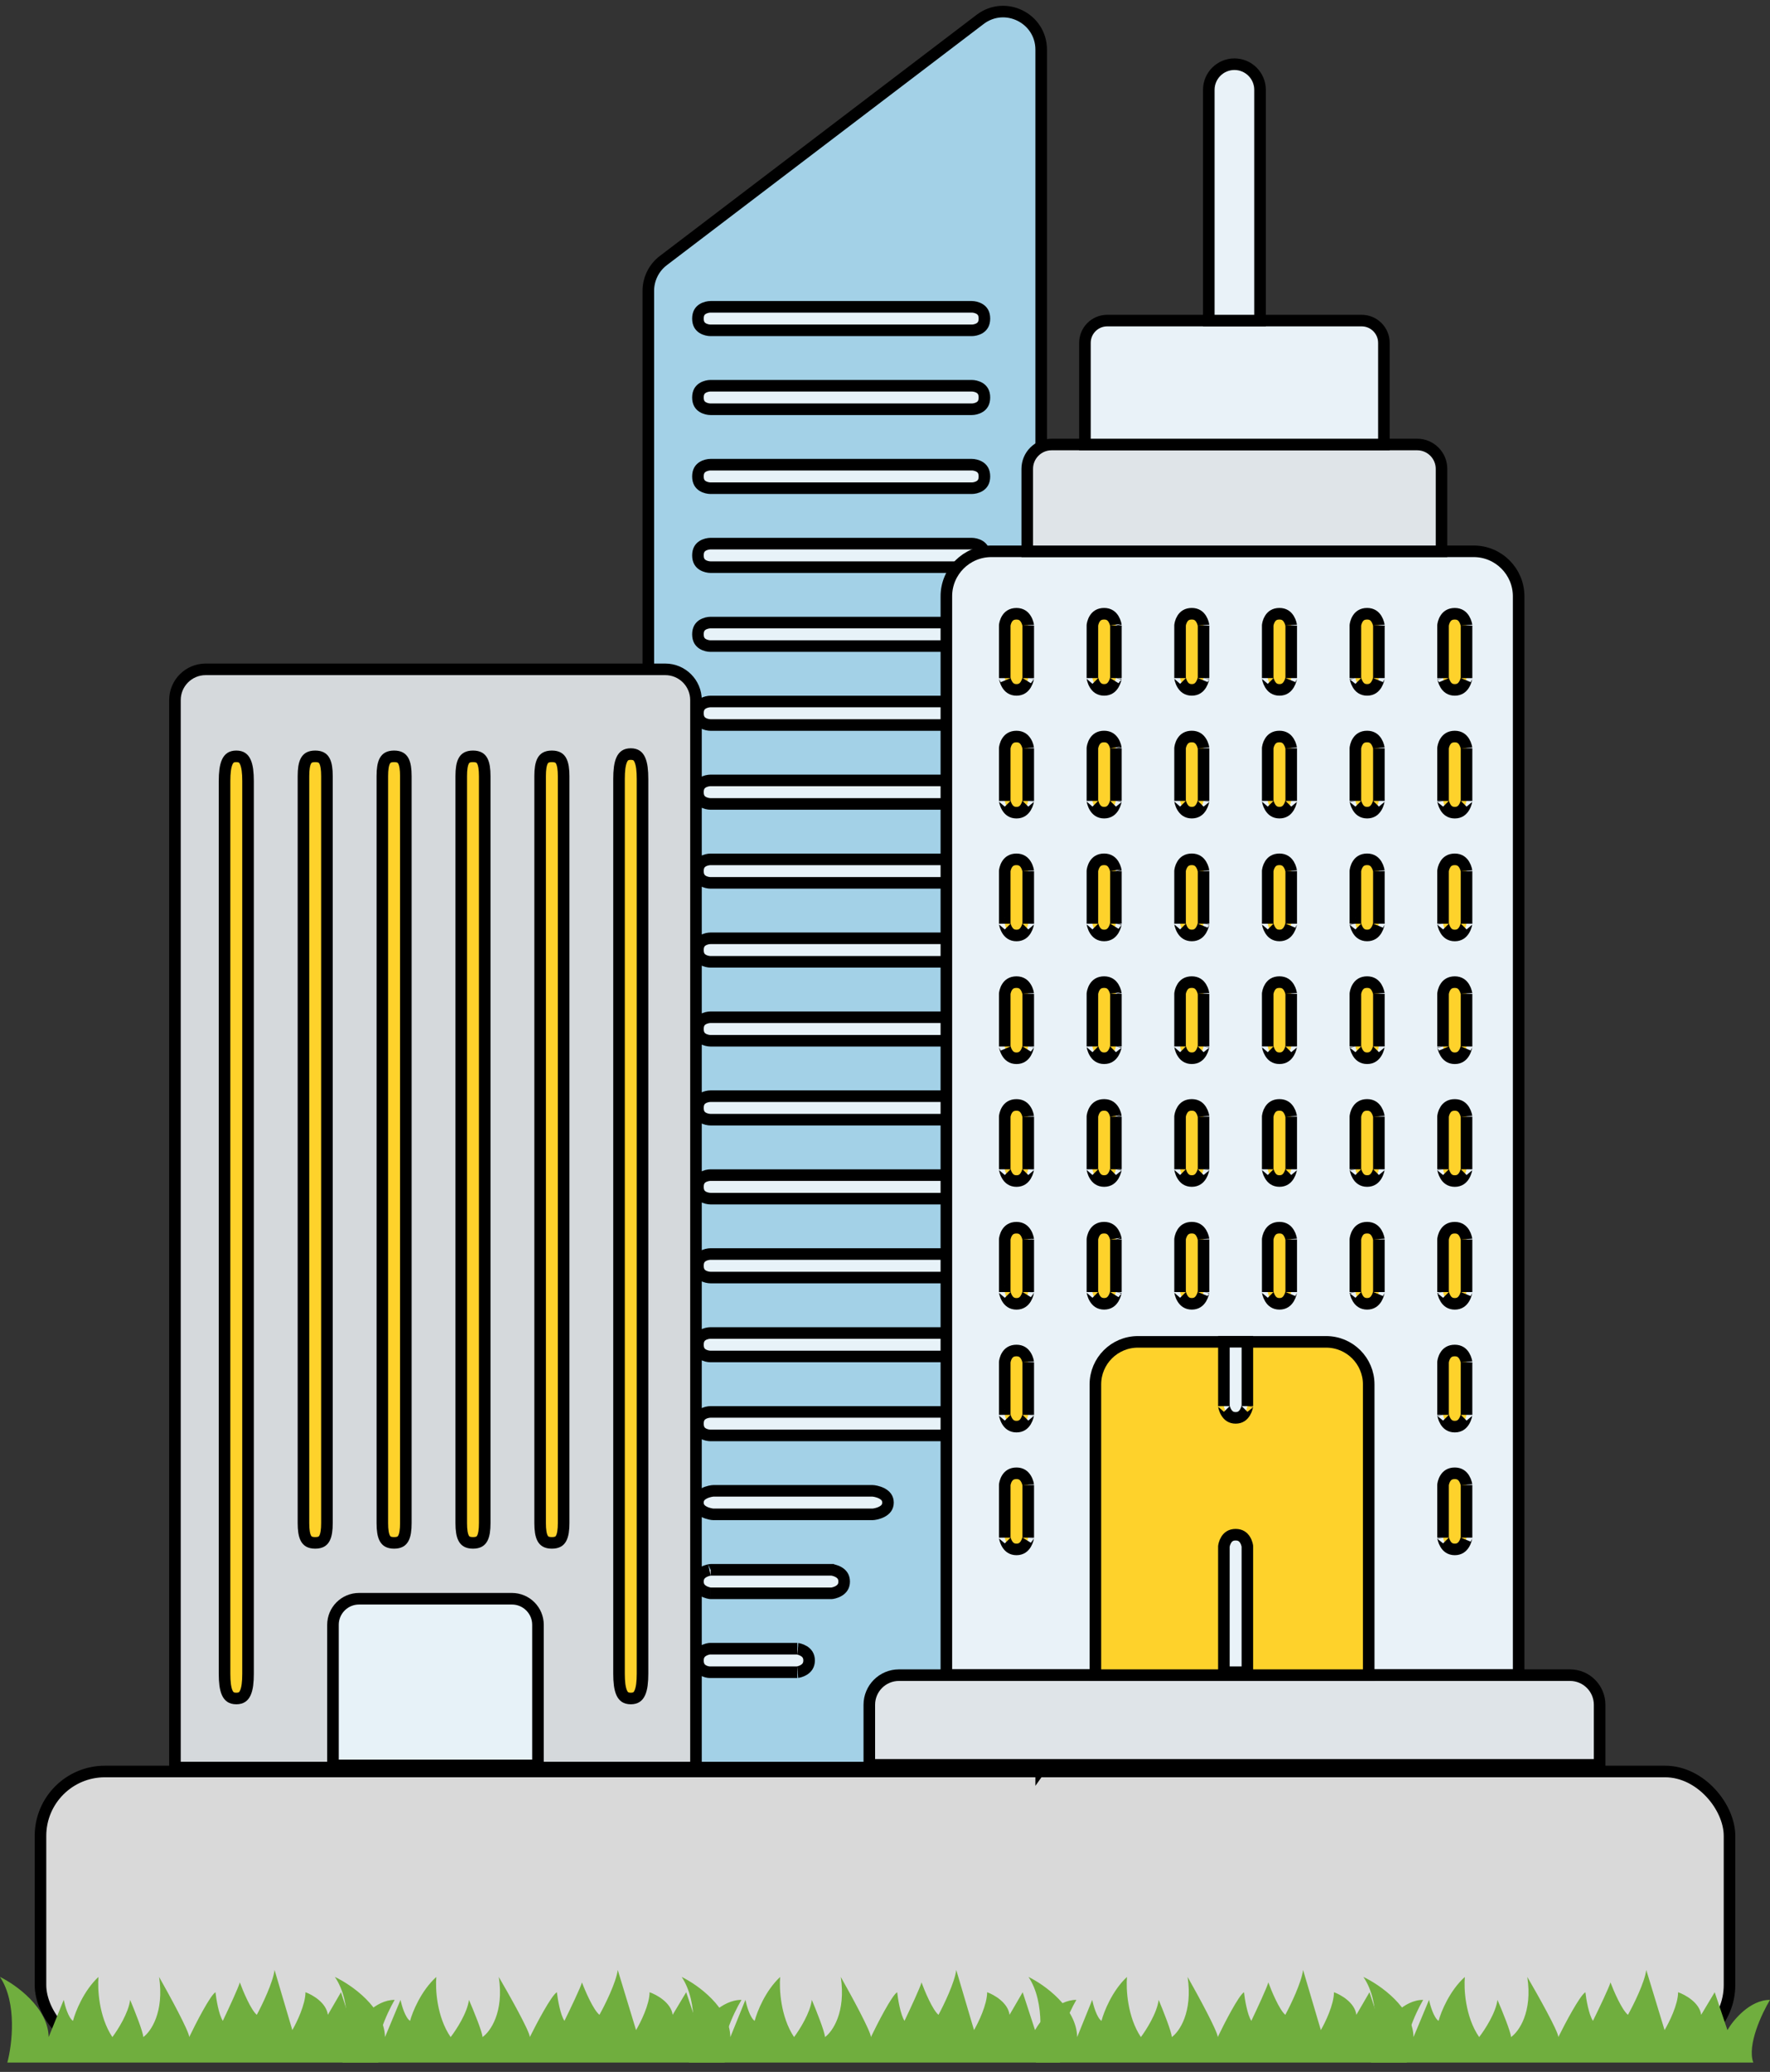 <svg width="153" height="179" viewBox="0 0 153 179" fill="none" xmlns="http://www.w3.org/2000/svg">
<rect x="0" y="0" width="153" height="179" fill="#333333" stroke="none"/>
<rect x="3.5" y="153.049" width="146" height="24.005" rx="5.562" fill="#D9D9D9" stroke="black"/>
<rect x="68.206" y="154.064" width="1.144" height="0.758" fill="#D9D9D9"/>
<path d="M90.004 152.707H56.041V25.13C56.041 24.104 56.521 23.133 57.337 22.513L84.722 1.677C86.889 0.031 90.001 1.574 90.001 4.295V152.711L90.004 152.707Z" fill="#A3D1E7" stroke="black" stroke-miterlimit="10"/>
<path d="M84.008 28.539L61.414 28.539C61.252 28.539 60.958 28.492 60.723 28.339C60.518 28.206 60.33 27.981 60.33 27.524C60.33 27.067 60.518 26.841 60.723 26.709C60.958 26.556 61.252 26.508 61.414 26.508L84.008 26.508C84.171 26.508 84.464 26.556 84.7 26.709C84.905 26.841 85.093 27.067 85.093 27.524C85.093 27.981 84.905 28.206 84.7 28.339C84.464 28.492 84.171 28.539 84.008 28.539Z" fill="#E7F2F8" stroke="black"/>
<path d="M84.008 69.455L61.414 69.455C61.252 69.455 60.958 69.408 60.723 69.255C60.518 69.122 60.33 68.897 60.33 68.44C60.33 67.983 60.518 67.757 60.723 67.625C60.958 67.472 61.252 67.424 61.414 67.424L84.008 67.424C84.171 67.424 84.464 67.472 84.7 67.625C84.905 67.757 85.093 67.983 85.093 68.44C85.093 68.897 84.905 69.122 84.7 69.255C84.464 69.408 84.171 69.455 84.008 69.455Z" fill="#E7F2F8" stroke="black"/>
<path d="M84.008 110.373L61.414 110.373C61.252 110.373 60.958 110.326 60.723 110.173C60.518 110.04 60.33 109.815 60.33 109.358C60.33 108.9 60.518 108.675 60.723 108.543C60.958 108.39 61.252 108.342 61.414 108.342L84.008 108.342C84.171 108.342 84.464 108.39 84.7 108.543C84.905 108.675 85.093 108.9 85.093 109.358C85.093 109.815 84.905 110.04 84.7 110.173C84.464 110.326 84.171 110.373 84.008 110.373Z" fill="#E7F2F8" stroke="black"/>
<path d="M84.008 48.998L61.414 48.998C61.252 48.998 60.958 48.951 60.723 48.798C60.518 48.665 60.33 48.44 60.33 47.983C60.33 47.526 60.518 47.3 60.723 47.168C60.958 47.015 61.252 46.967 61.414 46.967L84.008 46.967C84.171 46.967 84.464 47.015 84.7 47.168C84.905 47.3 85.093 47.526 85.093 47.983C85.093 48.44 84.905 48.665 84.7 48.798C84.464 48.951 84.171 48.998 84.008 48.998Z" fill="#E7F2F8" stroke="black"/>
<path d="M84.008 89.916L61.414 89.916C61.252 89.916 60.958 89.868 60.723 89.716C60.518 89.583 60.33 89.358 60.33 88.901C60.33 88.443 60.518 88.218 60.723 88.086C60.958 87.933 61.252 87.885 61.414 87.885L84.008 87.885C84.171 87.885 84.464 87.933 84.7 88.086C84.905 88.218 85.093 88.443 85.093 88.901C85.093 89.358 84.905 89.583 84.7 89.716C84.464 89.868 84.171 89.916 84.008 89.916Z" fill="#E7F2F8" stroke="black"/>
<path d="M75.428 130.832L61.66 130.832C61.575 130.832 61.199 130.786 60.861 130.609C60.542 130.441 60.33 130.204 60.33 129.817C60.33 129.429 60.542 129.192 60.861 129.025C61.199 128.847 61.575 128.801 61.66 128.801L75.428 128.801C75.513 128.801 75.889 128.847 76.227 129.025C76.545 129.192 76.758 129.429 76.758 129.817C76.758 130.204 76.545 130.441 76.227 130.609C75.889 130.786 75.513 130.832 75.428 130.832Z" fill="#E7F2F8" stroke="black"/>
<path d="M84.008 35.357L61.414 35.357C61.252 35.357 60.958 35.31 60.723 35.157C60.518 35.024 60.33 34.799 60.33 34.342C60.33 33.885 60.518 33.66 60.723 33.527C60.958 33.374 61.252 33.327 61.414 33.327L84.008 33.327C84.171 33.327 84.464 33.374 84.7 33.527C84.905 33.66 85.093 33.885 85.093 34.342C85.093 34.799 84.905 35.024 84.7 35.157C84.464 35.31 84.171 35.357 84.008 35.357Z" fill="#E7F2F8" stroke="black"/>
<path d="M84.008 76.275L61.414 76.275C61.252 76.275 60.958 76.228 60.723 76.075C60.518 75.942 60.33 75.717 60.33 75.26C60.33 74.803 60.518 74.578 60.723 74.445C60.958 74.292 61.252 74.245 61.414 74.245L84.008 74.245C84.171 74.245 84.464 74.292 84.7 74.445C84.905 74.578 85.093 74.803 85.093 75.26C85.093 75.717 84.905 75.942 84.7 76.075C84.464 76.228 84.171 76.275 84.008 76.275Z" fill="#E7F2F8" stroke="black"/>
<path d="M84.008 117.193L61.414 117.193C61.252 117.193 60.958 117.146 60.723 116.993C60.518 116.86 60.33 116.635 60.33 116.178C60.33 115.721 60.518 115.496 60.723 115.363C60.958 115.21 61.252 115.163 61.414 115.163L84.008 115.163C84.171 115.163 84.464 115.21 84.7 115.363C84.905 115.496 85.093 115.721 85.093 116.178C85.093 116.635 84.905 116.86 84.7 116.993C84.464 117.146 84.171 117.193 84.008 117.193Z" fill="#E7F2F8" stroke="black"/>
<path d="M84.008 55.818L61.414 55.818C61.252 55.818 60.958 55.771 60.723 55.618C60.518 55.485 60.33 55.26 60.33 54.803C60.33 54.346 60.518 54.121 60.723 53.988C60.958 53.835 61.252 53.788 61.414 53.788L84.008 53.788C84.171 53.788 84.464 53.835 84.7 53.988C84.905 54.121 85.093 54.346 85.093 54.803C85.093 55.26 84.905 55.485 84.7 55.618C84.464 55.771 84.171 55.818 84.008 55.818Z" fill="#E7F2F8" stroke="black"/>
<path d="M84.008 96.734L61.414 96.734C61.252 96.734 60.958 96.687 60.723 96.534C60.518 96.401 60.33 96.176 60.33 95.719C60.33 95.262 60.518 95.037 60.723 94.904C60.958 94.751 61.252 94.704 61.414 94.704L84.008 94.704C84.171 94.704 84.464 94.751 84.7 94.904C84.905 95.037 85.093 95.262 85.093 95.719C85.093 96.176 84.905 96.401 84.7 96.534C84.464 96.687 84.171 96.734 84.008 96.734Z" fill="#E7F2F8" stroke="black"/>
<path d="M71.873 137.654L61.427 137.654C61.428 137.654 61.428 137.654 61.426 137.654C61.422 137.654 61.401 137.653 61.364 137.647C61.322 137.641 61.267 137.63 61.204 137.613C61.076 137.579 60.93 137.525 60.794 137.444C60.536 137.29 60.331 137.056 60.331 136.639C60.331 136.222 60.536 135.987 60.794 135.834C60.93 135.753 61.076 135.698 61.204 135.665C61.267 135.648 61.322 135.637 61.364 135.631C61.401 135.625 61.422 135.624 61.426 135.624C61.428 135.623 61.428 135.623 61.427 135.623L71.873 135.623C71.873 135.623 71.873 135.623 71.874 135.624C71.878 135.624 71.899 135.625 71.936 135.631C71.979 135.637 72.034 135.648 72.097 135.665C72.224 135.698 72.371 135.753 72.506 135.834C72.764 135.987 72.97 136.222 72.97 136.639C72.97 137.056 72.764 137.29 72.506 137.444C72.371 137.525 72.224 137.579 72.097 137.613C72.034 137.63 71.979 137.641 71.936 137.647C71.899 137.653 71.878 137.654 71.874 137.654C71.873 137.654 71.873 137.654 71.873 137.654Z" fill="#E7F2F8" stroke="black"/>
<path d="M84.008 42.178L61.414 42.178C61.252 42.178 60.958 42.13 60.723 41.978C60.518 41.845 60.33 41.62 60.33 41.162C60.33 40.705 60.518 40.48 60.723 40.347C60.958 40.195 61.252 40.147 61.414 40.147L84.008 40.147C84.171 40.147 84.464 40.195 84.7 40.347C84.905 40.48 85.093 40.705 85.093 41.162C85.093 41.62 84.905 41.845 84.7 41.978C84.464 42.13 84.171 42.178 84.008 42.178Z" fill="#E7F2F8" stroke="black"/>
<path d="M84.008 83.096L61.414 83.096C61.252 83.096 60.958 83.048 60.723 82.895C60.518 82.763 60.33 82.538 60.33 82.08C60.33 81.623 60.518 81.398 60.723 81.265C60.958 81.113 61.252 81.065 61.414 81.065L84.008 81.065C84.171 81.065 84.464 81.113 84.7 81.265C84.905 81.398 85.093 81.623 85.093 82.08C85.093 82.538 84.905 82.763 84.7 82.895C84.464 83.048 84.171 83.096 84.008 83.096Z" fill="#E7F2F8" stroke="black"/>
<path d="M84.008 124.014L61.414 124.014C61.252 124.014 60.958 123.966 60.723 123.814C60.518 123.681 60.33 123.456 60.33 122.998C60.33 122.541 60.518 122.316 60.723 122.183C60.958 122.031 61.252 121.983 61.414 121.983L84.008 121.983C84.171 121.983 84.464 122.031 84.7 122.183C84.905 122.316 85.093 122.541 85.093 122.998C85.093 123.456 84.905 123.681 84.7 123.814C84.464 123.966 84.171 124.014 84.008 124.014Z" fill="#E7F2F8" stroke="black"/>
<path d="M84.008 62.637L61.414 62.637C61.252 62.637 60.958 62.589 60.723 62.437C60.518 62.304 60.33 62.079 60.33 61.621C60.33 61.164 60.518 60.939 60.723 60.806C60.958 60.654 61.252 60.606 61.414 60.606L84.008 60.606C84.171 60.606 84.464 60.654 84.7 60.806C84.905 60.939 85.093 61.164 85.093 61.621C85.093 62.079 84.905 62.304 84.7 62.437C84.464 62.589 84.171 62.637 84.008 62.637Z" fill="#E7F2F8" stroke="black"/>
<path d="M84.008 103.555L61.414 103.555C61.252 103.555 60.958 103.507 60.723 103.355C60.518 103.222 60.33 102.997 60.33 102.539C60.33 102.082 60.518 101.857 60.723 101.724C60.958 101.572 61.252 101.524 61.414 101.524L84.008 101.524C84.171 101.524 84.464 101.572 84.7 101.724C84.905 101.857 85.093 102.082 85.093 102.539C85.093 102.997 84.905 103.222 84.7 103.355C84.464 103.507 84.171 103.555 84.008 103.555Z" fill="#E7F2F8" stroke="black"/>
<path d="M68.923 144.471L61.346 144.471C61.231 144.471 60.954 144.427 60.722 144.273C60.52 144.139 60.33 143.912 60.33 143.455C60.33 143.02 60.53 142.788 60.758 142.643C60.881 142.565 61.015 142.512 61.132 142.48C61.191 142.464 61.242 142.453 61.282 142.447C61.322 142.441 61.343 142.44 61.346 142.44C61.346 142.44 61.346 142.44 61.346 142.44L68.923 142.44C68.919 142.44 68.92 142.44 68.927 142.441C68.946 142.444 69.009 142.452 69.103 142.479C69.22 142.512 69.359 142.566 69.488 142.646C69.734 142.798 69.939 143.032 69.939 143.455C69.939 143.878 69.734 144.113 69.488 144.265C69.359 144.345 69.22 144.398 69.103 144.432C69.009 144.458 68.946 144.467 68.927 144.47C68.92 144.471 68.919 144.471 68.923 144.471Z" fill="#E7F2F8" stroke="black"/>
<path d="M17.777 57.828H57.507C58.973 57.828 60.161 59.017 60.161 60.482V152.704H15.123V60.482C15.123 59.017 16.312 57.828 17.777 57.828Z" fill="#D5D9DC" stroke="black" stroke-miterlimit="10"/>
<path d="M21.441 67.487L21.441 144.597C21.441 145.321 21.377 145.886 21.206 146.258C21.126 146.433 21.03 146.545 20.923 146.616C20.817 146.687 20.664 146.741 20.426 146.741C20.188 146.741 20.035 146.687 19.929 146.616C19.822 146.545 19.726 146.433 19.645 146.258C19.474 145.886 19.41 145.321 19.41 144.597L19.41 67.487C19.41 66.764 19.474 66.199 19.645 65.827C19.726 65.652 19.822 65.539 19.929 65.468C20.035 65.398 20.188 65.344 20.426 65.344C20.664 65.344 20.817 65.398 20.923 65.468C21.03 65.539 21.126 65.652 21.206 65.827C21.377 66.199 21.441 66.764 21.441 67.487Z" fill="#FED22B" stroke="black"/>
<path d="M28.262 67.056L28.262 131.585C28.262 132.186 28.197 132.627 28.043 132.909C27.972 133.037 27.886 133.126 27.777 133.186C27.665 133.248 27.5 133.297 27.246 133.297C26.993 133.297 26.827 133.248 26.715 133.186C26.607 133.126 26.52 133.037 26.45 132.909C26.295 132.627 26.231 132.186 26.231 131.585L26.231 67.056C26.231 66.456 26.295 66.014 26.45 65.732C26.52 65.604 26.607 65.515 26.715 65.455C26.827 65.393 26.993 65.344 27.246 65.344C27.5 65.344 27.665 65.393 27.777 65.455C27.886 65.515 27.972 65.604 28.043 65.732C28.197 66.014 28.262 66.456 28.262 67.056Z" fill="#FED22B" stroke="black"/>
<path d="M35.081 67.056L35.081 131.585C35.081 132.186 35.017 132.627 34.862 132.909C34.791 133.037 34.705 133.126 34.596 133.186C34.485 133.248 34.319 133.297 34.066 133.297C33.812 133.297 33.646 133.248 33.535 133.186C33.426 133.126 33.34 133.037 33.269 132.909C33.114 132.627 33.05 132.186 33.05 131.585L33.05 67.056C33.05 66.456 33.114 66.014 33.269 65.732C33.34 65.604 33.426 65.515 33.535 65.455C33.646 65.393 33.812 65.344 34.066 65.344C34.319 65.344 34.485 65.393 34.596 65.455C34.705 65.515 34.791 65.604 34.862 65.732C35.017 66.014 35.081 66.456 35.081 67.056Z" fill="#FED22B" stroke="black"/>
<path d="M41.9 67.056L41.9 131.585C41.9 132.186 41.836 132.627 41.681 132.909C41.611 133.037 41.525 133.126 41.416 133.186C41.304 133.248 41.138 133.297 40.885 133.297C40.632 133.297 40.466 133.248 40.354 133.186C40.245 133.126 40.159 133.037 40.088 132.909C39.934 132.627 39.87 132.186 39.87 131.585L39.87 67.056C39.87 66.456 39.934 66.014 40.088 65.732C40.159 65.604 40.245 65.515 40.354 65.455C40.466 65.393 40.632 65.344 40.885 65.344C41.138 65.344 41.304 65.393 41.416 65.455C41.525 65.515 41.611 65.604 41.681 65.732C41.836 66.014 41.9 66.456 41.9 67.056Z" fill="#FED22B" stroke="black"/>
<path d="M48.72 67.056L48.72 131.585C48.72 132.186 48.655 132.627 48.501 132.909C48.43 133.037 48.344 133.126 48.235 133.186C48.123 133.248 47.958 133.297 47.704 133.297C47.451 133.297 47.285 133.248 47.173 133.186C47.065 133.126 46.978 133.037 46.908 132.909C46.753 132.627 46.689 132.186 46.689 131.585L46.689 67.056C46.689 66.456 46.753 66.014 46.908 65.732C46.978 65.604 47.065 65.515 47.173 65.455C47.285 65.393 47.451 65.344 47.704 65.344C47.958 65.344 48.123 65.393 48.235 65.455C48.344 65.515 48.43 65.604 48.501 65.732C48.655 66.014 48.72 66.456 48.72 67.056Z" fill="#FED22B" stroke="black"/>
<path d="M55.54 67.299L55.54 144.591C55.54 145.317 55.476 145.883 55.305 146.257C55.224 146.433 55.129 146.545 55.021 146.617C54.916 146.687 54.762 146.741 54.525 146.741C54.287 146.741 54.134 146.687 54.028 146.617C53.921 146.545 53.825 146.433 53.744 146.257C53.573 145.883 53.509 145.317 53.509 144.591L53.509 67.299C53.509 66.573 53.573 66.006 53.744 65.633C53.825 65.457 53.921 65.344 54.028 65.273C54.134 65.203 54.287 65.148 54.525 65.148C54.762 65.148 54.916 65.203 55.021 65.273C55.129 65.344 55.224 65.457 55.305 65.633C55.476 66.006 55.54 66.573 55.54 67.299Z" fill="#FED22B" stroke="black"/>
<path d="M31.035 138.123H44.251C45.495 138.123 46.503 139.131 46.503 140.375V152.521H28.783V140.375C28.783 139.131 29.791 138.123 31.035 138.123Z" fill="#E7F2F8" stroke="black" stroke-miterlimit="10"/>
<path d="M85.691 47.631H127.389C129.533 47.631 131.272 49.373 131.272 51.514V144.722H81.804V51.514C81.804 49.37 83.546 47.631 85.687 47.631H85.691Z" fill="#E9F2F8" stroke="black" stroke-miterlimit="10"/>
<path d="M90.9 38.404H122.505C123.664 38.404 124.605 39.346 124.605 40.505V47.633H88.796V40.505C88.796 39.346 89.737 38.404 90.897 38.404H90.9Z" fill="#DFE4E8" stroke="black" stroke-miterlimit="10"/>
<path d="M77.699 144.725H135.714C137.124 144.725 138.272 145.869 138.272 147.283V152.477H75.144V147.283C75.144 145.873 76.289 144.725 77.703 144.725H77.699Z" fill="#DFE4E8" stroke="black" stroke-miterlimit="10"/>
<path d="M95.707 27.697H117.702C118.761 27.697 119.625 28.557 119.625 29.621V38.403H93.783V29.621C93.783 28.561 94.643 27.697 95.707 27.697Z" fill="#E9F2F8" stroke="black" stroke-miterlimit="10"/>
<path d="M106.704 5.547C107.926 5.547 108.919 6.54 108.919 7.762V27.697H104.489V7.762C104.489 6.54 105.482 5.547 106.704 5.547Z" fill="#E9F2F8" stroke="black" stroke-miterlimit="10"/>
<path d="M124.737 132.846L124.737 128.3C124.737 128.3 124.737 128.3 124.737 128.299C124.737 128.299 124.737 128.293 124.738 128.281C124.74 128.269 124.741 128.252 124.745 128.232C124.751 128.191 124.761 128.14 124.777 128.082C124.81 127.964 124.862 127.831 124.94 127.709C125.084 127.483 125.316 127.284 125.753 127.284C126.175 127.284 126.41 127.489 126.562 127.735C126.642 127.865 126.696 128.003 126.729 128.12C126.756 128.214 126.764 128.276 126.767 128.296C126.768 128.303 126.768 128.304 126.768 128.3L126.768 132.846C126.768 132.832 126.768 132.833 126.766 132.846C126.762 132.867 126.753 132.92 126.73 133.001C126.696 133.118 126.642 133.26 126.56 133.394C126.404 133.652 126.167 133.861 125.753 133.861C125.339 133.861 125.102 133.652 124.945 133.394C124.864 133.26 124.809 133.118 124.776 133.001C124.753 132.92 124.743 132.867 124.74 132.846C124.737 132.833 124.737 132.832 124.737 132.846Z" fill="#FED22B" stroke="black"/>
<path d="M124.737 90.412L124.737 85.866C124.737 85.866 124.737 85.866 124.737 85.866C124.737 85.865 124.737 85.859 124.738 85.848C124.74 85.835 124.741 85.819 124.745 85.799C124.751 85.758 124.761 85.706 124.777 85.648C124.81 85.53 124.862 85.397 124.94 85.275C125.084 85.049 125.316 84.85 125.753 84.85C126.175 84.85 126.41 85.055 126.562 85.301C126.642 85.431 126.696 85.57 126.729 85.687C126.756 85.781 126.764 85.843 126.767 85.862C126.768 85.869 126.768 85.871 126.768 85.866L126.768 90.412C126.768 90.398 126.768 90.399 126.766 90.412C126.762 90.433 126.753 90.487 126.73 90.567C126.696 90.685 126.642 90.827 126.56 90.961C126.404 91.219 126.167 91.428 125.753 91.428C125.339 91.428 125.102 91.219 124.945 90.961C124.864 90.827 124.809 90.685 124.776 90.567C124.753 90.487 124.743 90.433 124.74 90.412C124.737 90.399 124.737 90.398 124.737 90.412Z" fill="#FED22B" stroke="black"/>
<path d="M124.737 111.629L124.737 107.083C124.737 107.083 124.737 107.083 124.737 107.083C124.737 107.082 124.737 107.076 124.738 107.065C124.74 107.052 124.741 107.036 124.745 107.015C124.751 106.975 124.761 106.923 124.777 106.865C124.81 106.747 124.862 106.614 124.94 106.492C125.084 106.266 125.316 106.067 125.753 106.067C126.175 106.067 126.41 106.272 126.562 106.518C126.642 106.648 126.696 106.786 126.729 106.904C126.756 106.997 126.764 107.059 126.767 107.079C126.768 107.086 126.768 107.087 126.768 107.083L126.768 111.629C126.768 111.615 126.768 111.616 126.766 111.629C126.762 111.65 126.753 111.704 126.73 111.784C126.696 111.901 126.642 112.043 126.56 112.178C126.404 112.436 126.167 112.645 125.753 112.645C125.339 112.645 125.102 112.436 124.945 112.178C124.864 112.043 124.809 111.901 124.776 111.784C124.753 111.704 124.743 111.65 124.74 111.629C124.737 111.616 124.737 111.615 124.737 111.629Z" fill="#FED22B" stroke="black"/>
<path d="M124.737 69.195L124.737 64.649C124.737 64.649 124.737 64.649 124.737 64.649C124.737 64.648 124.737 64.642 124.738 64.631C124.74 64.618 124.741 64.602 124.745 64.582C124.751 64.541 124.761 64.489 124.777 64.431C124.81 64.313 124.862 64.18 124.94 64.059C125.084 63.832 125.316 63.634 125.753 63.634C126.175 63.634 126.41 63.839 126.562 64.085C126.642 64.214 126.696 64.353 126.729 64.47C126.756 64.564 126.764 64.626 126.767 64.645C126.768 64.652 126.768 64.654 126.768 64.649L126.768 69.195C126.768 69.182 126.768 69.182 126.766 69.195C126.762 69.217 126.753 69.27 126.73 69.351C126.696 69.468 126.642 69.61 126.56 69.744C126.404 70.002 126.167 70.211 125.753 70.211C125.339 70.211 125.102 70.002 124.945 69.744C124.864 69.61 124.809 69.468 124.776 69.351C124.753 69.27 124.743 69.217 124.74 69.195C124.737 69.182 124.737 69.182 124.737 69.195Z" fill="#FED22B" stroke="black"/>
<path d="M124.737 122.238L124.737 117.692C124.737 117.692 124.737 117.692 124.737 117.692C124.737 117.691 124.737 117.685 124.738 117.674C124.74 117.661 124.741 117.645 124.745 117.625C124.751 117.584 124.761 117.532 124.777 117.474C124.81 117.356 124.862 117.223 124.94 117.102C125.084 116.875 125.316 116.677 125.753 116.677C126.175 116.677 126.41 116.882 126.562 117.128C126.642 117.257 126.696 117.396 126.729 117.513C126.756 117.607 126.764 117.669 126.767 117.688C126.768 117.695 126.768 117.697 126.768 117.692L126.768 122.238C126.768 122.225 126.768 122.225 126.766 122.238C126.762 122.26 126.753 122.313 126.73 122.394C126.696 122.511 126.642 122.653 126.56 122.787C126.404 123.045 126.167 123.254 125.753 123.254C125.339 123.254 125.102 123.045 124.945 122.787C124.864 122.653 124.809 122.511 124.776 122.394C124.753 122.313 124.743 122.26 124.74 122.238C124.737 122.225 124.737 122.225 124.737 122.238Z" fill="#FED22B" stroke="black"/>
<path d="M124.737 79.805L124.737 75.258C124.737 75.259 124.737 75.259 124.737 75.258C124.737 75.258 124.737 75.252 124.738 75.24C124.74 75.228 124.741 75.211 124.745 75.191C124.751 75.15 124.761 75.099 124.777 75.04C124.81 74.922 124.862 74.79 124.94 74.668C125.084 74.442 125.316 74.243 125.753 74.243C126.175 74.243 126.41 74.448 126.562 74.694C126.642 74.823 126.696 74.962 126.729 75.079C126.756 75.173 126.764 75.235 126.767 75.255C126.768 75.262 126.768 75.263 126.768 75.258L126.768 79.805C126.768 79.791 126.768 79.791 126.766 79.805C126.762 79.826 126.753 79.879 126.73 79.96C126.696 80.077 126.642 80.219 126.56 80.353C126.404 80.612 126.167 80.82 125.753 80.82C125.339 80.82 125.102 80.612 124.945 80.353C124.864 80.219 124.809 80.077 124.776 79.96C124.753 79.879 124.743 79.826 124.74 79.805C124.737 79.791 124.737 79.791 124.737 79.805Z" fill="#FED22B" stroke="black"/>
<path d="M124.737 101.022L124.737 96.475C124.737 96.475 124.737 96.475 124.737 96.475C124.737 96.475 124.737 96.469 124.738 96.457C124.74 96.445 124.741 96.428 124.745 96.408C124.751 96.367 124.761 96.316 124.777 96.257C124.81 96.139 124.862 96.007 124.94 95.885C125.084 95.658 125.316 95.46 125.753 95.46C126.175 95.46 126.41 95.665 126.562 95.911C126.642 96.04 126.696 96.179 126.729 96.296C126.756 96.39 126.764 96.452 126.767 96.471C126.768 96.478 126.768 96.48 126.768 96.475L126.768 101.022C126.768 101.008 126.768 101.008 126.766 101.022C126.762 101.043 126.753 101.096 126.73 101.177C126.696 101.294 126.642 101.436 126.56 101.57C126.404 101.828 126.167 102.037 125.753 102.037C125.339 102.037 125.102 101.828 124.945 101.57C124.864 101.436 124.809 101.294 124.776 101.177C124.753 101.096 124.743 101.043 124.74 101.022C124.737 101.008 124.737 101.008 124.737 101.022Z" fill="#FED22B" stroke="black"/>
<path d="M124.737 58.588L124.737 54.042C124.737 54.042 124.737 54.042 124.737 54.042C124.737 54.041 124.737 54.035 124.738 54.023C124.74 54.011 124.741 53.995 124.745 53.974C124.751 53.934 124.761 53.882 124.777 53.824C124.81 53.706 124.862 53.573 124.94 53.451C125.084 53.225 125.316 53.026 125.753 53.026C126.175 53.026 126.41 53.231 126.562 53.477C126.642 53.607 126.696 53.745 126.729 53.863C126.756 53.956 126.764 54.018 126.767 54.038C126.768 54.045 126.768 54.046 126.768 54.042L126.768 58.588C126.768 58.574 126.768 58.575 126.766 58.588C126.762 58.609 126.753 58.663 126.73 58.743C126.696 58.86 126.642 59.002 126.56 59.137C126.404 59.395 126.167 59.603 125.753 59.603C125.339 59.603 125.102 59.395 124.945 59.137C124.864 59.002 124.809 58.86 124.776 58.743C124.753 58.663 124.743 58.609 124.74 58.588C124.737 58.575 124.737 58.574 124.737 58.588Z" fill="#FED22B" stroke="black"/>
<path d="M86.851 132.846L86.851 128.3C86.851 128.3 86.851 128.3 86.851 128.299C86.851 128.299 86.851 128.293 86.852 128.281C86.853 128.269 86.855 128.252 86.858 128.232C86.864 128.191 86.874 128.14 86.891 128.082C86.923 127.964 86.975 127.831 87.053 127.709C87.197 127.483 87.429 127.284 87.866 127.284C88.289 127.284 88.523 127.489 88.675 127.735C88.756 127.865 88.809 128.003 88.843 128.12C88.869 128.214 88.878 128.276 88.88 128.296C88.881 128.303 88.882 128.304 88.882 128.3L88.882 132.846C88.882 132.832 88.881 132.833 88.879 132.846C88.876 132.867 88.866 132.92 88.843 133.001C88.809 133.118 88.755 133.26 88.674 133.394C88.517 133.652 88.28 133.861 87.866 133.861C87.452 133.861 87.215 133.652 87.059 133.394C86.977 133.26 86.923 133.118 86.889 133.001C86.866 132.92 86.857 132.867 86.853 132.846C86.851 132.833 86.851 132.832 86.851 132.846Z" fill="#FED22B" stroke="black"/>
<path d="M86.851 90.412L86.851 85.866C86.851 85.866 86.851 85.866 86.851 85.866C86.851 85.865 86.851 85.859 86.852 85.848C86.853 85.835 86.855 85.819 86.858 85.799C86.864 85.758 86.874 85.706 86.891 85.648C86.923 85.53 86.975 85.397 87.053 85.275C87.197 85.049 87.429 84.85 87.866 84.85C88.289 84.85 88.523 85.055 88.675 85.301C88.756 85.431 88.809 85.57 88.843 85.687C88.869 85.781 88.878 85.843 88.88 85.862C88.881 85.869 88.882 85.871 88.882 85.866L88.882 90.412C88.882 90.398 88.881 90.399 88.879 90.412C88.876 90.433 88.866 90.487 88.843 90.567C88.809 90.685 88.755 90.827 88.674 90.961C88.517 91.219 88.28 91.428 87.866 91.428C87.452 91.428 87.215 91.219 87.059 90.961C86.977 90.827 86.923 90.685 86.889 90.567C86.866 90.487 86.857 90.433 86.853 90.412C86.851 90.399 86.851 90.398 86.851 90.412Z" fill="#FED22B" stroke="black"/>
<path d="M86.851 111.629L86.851 107.083C86.851 107.083 86.851 107.083 86.851 107.083C86.851 107.082 86.851 107.076 86.852 107.065C86.853 107.052 86.855 107.036 86.858 107.015C86.864 106.975 86.874 106.923 86.891 106.865C86.923 106.747 86.975 106.614 87.053 106.492C87.197 106.266 87.429 106.067 87.866 106.067C88.289 106.067 88.523 106.272 88.675 106.518C88.756 106.648 88.809 106.786 88.843 106.904C88.869 106.997 88.878 107.059 88.88 107.079C88.881 107.086 88.882 107.087 88.882 107.083L88.882 111.629C88.882 111.615 88.881 111.616 88.879 111.629C88.876 111.65 88.866 111.704 88.843 111.784C88.809 111.901 88.755 112.043 88.674 112.178C88.517 112.436 88.28 112.645 87.866 112.645C87.452 112.645 87.215 112.436 87.059 112.178C86.977 112.043 86.923 111.901 86.889 111.784C86.866 111.704 86.857 111.65 86.853 111.629C86.851 111.616 86.851 111.615 86.851 111.629Z" fill="#FED22B" stroke="black"/>
<path d="M86.851 69.195L86.851 64.649C86.851 64.649 86.851 64.649 86.851 64.649C86.851 64.648 86.851 64.642 86.852 64.631C86.853 64.618 86.855 64.602 86.858 64.582C86.864 64.541 86.874 64.489 86.891 64.431C86.923 64.313 86.975 64.18 87.053 64.059C87.197 63.832 87.429 63.634 87.866 63.634C88.289 63.634 88.523 63.839 88.675 64.085C88.756 64.214 88.809 64.353 88.843 64.47C88.869 64.564 88.878 64.626 88.88 64.645C88.881 64.652 88.882 64.654 88.882 64.649L88.882 69.195C88.882 69.182 88.881 69.182 88.879 69.195C88.876 69.217 88.866 69.27 88.843 69.351C88.809 69.468 88.755 69.61 88.674 69.744C88.517 70.002 88.28 70.211 87.866 70.211C87.452 70.211 87.215 70.002 87.059 69.744C86.977 69.61 86.923 69.468 86.889 69.351C86.866 69.27 86.857 69.217 86.853 69.195C86.851 69.182 86.851 69.182 86.851 69.195Z" fill="#FED22B" stroke="black"/>
<path d="M86.851 122.238L86.851 117.692C86.851 117.692 86.851 117.692 86.851 117.692C86.851 117.691 86.851 117.685 86.852 117.674C86.853 117.661 86.855 117.645 86.858 117.625C86.864 117.584 86.874 117.532 86.891 117.474C86.923 117.356 86.975 117.223 87.053 117.102C87.197 116.875 87.429 116.677 87.866 116.677C88.289 116.677 88.523 116.882 88.675 117.128C88.756 117.257 88.809 117.396 88.843 117.513C88.869 117.607 88.878 117.669 88.88 117.688C88.881 117.695 88.882 117.697 88.882 117.692L88.882 122.238C88.882 122.225 88.881 122.225 88.879 122.238C88.876 122.26 88.866 122.313 88.843 122.394C88.809 122.511 88.755 122.653 88.674 122.787C88.517 123.045 88.28 123.254 87.866 123.254C87.452 123.254 87.215 123.045 87.059 122.787C86.977 122.653 86.923 122.511 86.889 122.394C86.866 122.313 86.857 122.26 86.853 122.238C86.851 122.225 86.851 122.225 86.851 122.238Z" fill="#FED22B" stroke="black"/>
<path d="M86.851 79.805L86.851 75.258C86.851 75.259 86.851 75.259 86.851 75.258C86.851 75.258 86.851 75.252 86.852 75.24C86.853 75.228 86.855 75.211 86.858 75.191C86.864 75.15 86.874 75.099 86.891 75.04C86.923 74.922 86.975 74.79 87.053 74.668C87.197 74.442 87.429 74.243 87.866 74.243C88.289 74.243 88.523 74.448 88.675 74.694C88.756 74.823 88.809 74.962 88.843 75.079C88.869 75.173 88.878 75.235 88.88 75.255C88.881 75.262 88.882 75.263 88.882 75.258L88.882 79.805C88.882 79.791 88.881 79.791 88.879 79.805C88.876 79.826 88.866 79.879 88.843 79.96C88.809 80.077 88.755 80.219 88.674 80.353C88.517 80.612 88.28 80.82 87.866 80.82C87.452 80.82 87.215 80.612 87.059 80.353C86.977 80.219 86.923 80.077 86.889 79.96C86.866 79.879 86.857 79.826 86.853 79.805C86.851 79.791 86.851 79.791 86.851 79.805Z" fill="#FED22B" stroke="black"/>
<path d="M86.851 101.022L86.851 96.475C86.851 96.475 86.851 96.475 86.851 96.475C86.851 96.475 86.851 96.469 86.852 96.457C86.853 96.445 86.855 96.428 86.858 96.408C86.864 96.367 86.874 96.316 86.891 96.257C86.923 96.139 86.975 96.007 87.053 95.885C87.197 95.658 87.429 95.46 87.866 95.46C88.289 95.46 88.523 95.665 88.675 95.911C88.756 96.04 88.809 96.179 88.843 96.296C88.869 96.39 88.878 96.452 88.88 96.471C88.881 96.478 88.882 96.48 88.882 96.475L88.882 101.022C88.882 101.008 88.881 101.008 88.879 101.022C88.876 101.043 88.866 101.096 88.843 101.177C88.809 101.294 88.755 101.436 88.674 101.57C88.517 101.828 88.28 102.037 87.866 102.037C87.452 102.037 87.215 101.828 87.059 101.57C86.977 101.436 86.923 101.294 86.889 101.177C86.866 101.096 86.857 101.043 86.853 101.022C86.851 101.008 86.851 101.008 86.851 101.022Z" fill="#FED22B" stroke="black"/>
<path d="M86.851 58.588L86.851 54.042C86.851 54.042 86.851 54.042 86.851 54.042C86.851 54.041 86.851 54.035 86.852 54.023C86.853 54.011 86.855 53.995 86.858 53.974C86.864 53.934 86.874 53.882 86.891 53.824C86.923 53.706 86.975 53.573 87.053 53.451C87.197 53.225 87.429 53.026 87.866 53.026C88.289 53.026 88.523 53.231 88.675 53.477C88.756 53.607 88.809 53.745 88.843 53.863C88.869 53.956 88.878 54.018 88.88 54.038C88.881 54.045 88.882 54.046 88.882 54.042L88.882 58.588C88.882 58.574 88.881 58.575 88.879 58.588C88.876 58.609 88.866 58.663 88.843 58.743C88.809 58.86 88.755 59.002 88.674 59.137C88.517 59.395 88.28 59.603 87.866 59.603C87.452 59.603 87.215 59.395 87.059 59.137C86.977 59.002 86.923 58.86 86.889 58.743C86.866 58.663 86.857 58.609 86.853 58.588C86.851 58.575 86.851 58.574 86.851 58.588Z" fill="#FED22B" stroke="black"/>
<path d="M94.428 90.41L94.428 85.864C94.428 85.864 94.428 85.864 94.428 85.864C94.428 85.863 94.428 85.857 94.429 85.846C94.43 85.833 94.432 85.817 94.435 85.796C94.441 85.756 94.452 85.704 94.468 85.646C94.5 85.528 94.552 85.395 94.63 85.273C94.774 85.047 95.006 84.849 95.443 84.849C95.866 84.849 96.101 85.053 96.253 85.299C96.333 85.429 96.386 85.568 96.42 85.685C96.446 85.779 96.455 85.841 96.457 85.86C96.459 85.867 96.459 85.868 96.459 85.864L96.459 90.41C96.459 90.397 96.459 90.397 96.456 90.41C96.453 90.431 96.444 90.485 96.42 90.566C96.387 90.683 96.332 90.825 96.251 90.959C96.094 91.217 95.858 91.426 95.443 91.426C95.029 91.426 94.793 91.217 94.636 90.959C94.554 90.825 94.5 90.683 94.466 90.566C94.443 90.485 94.434 90.431 94.43 90.41C94.428 90.397 94.428 90.397 94.428 90.41Z" fill="#FED22B" stroke="black"/>
<path d="M94.428 111.627L94.428 107.081C94.428 107.081 94.428 107.081 94.428 107.081C94.428 107.08 94.428 107.074 94.429 107.063C94.43 107.05 94.432 107.034 94.435 107.013C94.441 106.973 94.452 106.921 94.468 106.863C94.5 106.745 94.552 106.612 94.63 106.49C94.774 106.264 95.006 106.065 95.443 106.065C95.866 106.065 96.101 106.27 96.253 106.516C96.333 106.646 96.386 106.784 96.42 106.902C96.446 106.995 96.455 107.057 96.457 107.077C96.459 107.084 96.459 107.085 96.459 107.081L96.459 111.627C96.459 111.613 96.459 111.614 96.456 111.627C96.453 111.648 96.444 111.702 96.42 111.782C96.387 111.899 96.332 112.041 96.251 112.176C96.094 112.434 95.858 112.643 95.443 112.643C95.029 112.643 94.793 112.434 94.636 112.176C94.554 112.041 94.5 111.899 94.466 111.782C94.443 111.702 94.434 111.648 94.43 111.627C94.428 111.614 94.428 111.613 94.428 111.627Z" fill="#FED22B" stroke="black"/>
<path d="M94.428 69.194L94.428 64.647C94.428 64.647 94.428 64.647 94.428 64.647C94.428 64.646 94.428 64.641 94.429 64.629C94.43 64.617 94.432 64.6 94.435 64.58C94.441 64.539 94.452 64.487 94.468 64.429C94.5 64.311 94.552 64.178 94.63 64.057C94.774 63.83 95.006 63.632 95.443 63.632C95.866 63.632 96.101 63.837 96.253 64.083C96.333 64.212 96.386 64.351 96.42 64.468C96.446 64.562 96.455 64.624 96.457 64.643C96.459 64.65 96.459 64.652 96.459 64.647L96.459 69.194C96.459 69.18 96.459 69.18 96.456 69.194C96.453 69.215 96.444 69.268 96.42 69.349C96.387 69.466 96.332 69.608 96.251 69.742C96.094 70 95.858 70.209 95.443 70.209C95.029 70.209 94.793 70 94.636 69.742C94.554 69.608 94.5 69.466 94.466 69.349C94.443 69.268 94.434 69.215 94.43 69.194C94.428 69.18 94.428 69.18 94.428 69.194Z" fill="#FED22B" stroke="black"/>
<path d="M94.428 79.803L94.428 75.257C94.428 75.257 94.428 75.257 94.428 75.257C94.428 75.256 94.428 75.25 94.429 75.238C94.43 75.226 94.432 75.209 94.435 75.189C94.441 75.148 94.452 75.097 94.468 75.038C94.5 74.921 94.552 74.788 94.63 74.666C94.774 74.44 95.006 74.241 95.443 74.241C95.866 74.241 96.101 74.446 96.253 74.692C96.333 74.822 96.386 74.96 96.42 75.078C96.446 75.171 96.455 75.233 96.457 75.253C96.459 75.26 96.459 75.261 96.459 75.257L96.459 79.803C96.459 79.789 96.459 79.79 96.456 79.803C96.453 79.824 96.444 79.877 96.42 79.958C96.387 80.075 96.332 80.217 96.251 80.352C96.094 80.609 95.858 80.818 95.443 80.818C95.029 80.818 94.793 80.609 94.636 80.352C94.554 80.217 94.5 80.075 94.466 79.958C94.443 79.877 94.434 79.824 94.43 79.803C94.428 79.79 94.428 79.789 94.428 79.803Z" fill="#FED22B" stroke="black"/>
<path d="M94.428 101.02L94.428 96.473C94.428 96.473 94.428 96.473 94.428 96.473C94.428 96.472 94.428 96.467 94.429 96.455C94.43 96.443 94.432 96.426 94.435 96.406C94.441 96.365 94.452 96.314 94.468 96.255C94.5 96.137 94.552 96.005 94.63 95.883C94.774 95.656 95.006 95.458 95.443 95.458C95.866 95.458 96.101 95.663 96.253 95.909C96.333 96.038 96.386 96.177 96.42 96.294C96.446 96.388 96.455 96.45 96.457 96.469C96.459 96.476 96.459 96.478 96.459 96.473L96.459 101.02C96.459 101.006 96.459 101.006 96.456 101.02C96.453 101.041 96.444 101.094 96.42 101.175C96.387 101.292 96.332 101.434 96.251 101.568C96.094 101.826 95.858 102.035 95.443 102.035C95.029 102.035 94.793 101.826 94.636 101.568C94.554 101.434 94.5 101.292 94.466 101.175C94.443 101.094 94.434 101.041 94.43 101.02C94.428 101.006 94.428 101.006 94.428 101.02Z" fill="#FED22B" stroke="black"/>
<path d="M94.428 58.586L94.428 54.04C94.428 54.04 94.428 54.04 94.428 54.04C94.428 54.039 94.428 54.033 94.429 54.022C94.43 54.009 94.432 53.993 94.435 53.972C94.441 53.932 94.452 53.88 94.468 53.822C94.5 53.704 94.552 53.571 94.63 53.449C94.774 53.223 95.006 53.024 95.443 53.024C95.866 53.024 96.101 53.229 96.253 53.475C96.333 53.605 96.386 53.743 96.42 53.861C96.446 53.954 96.455 54.016 96.457 54.036C96.459 54.043 96.459 54.044 96.459 54.04L96.459 58.586C96.459 58.572 96.459 58.573 96.456 58.586C96.453 58.607 96.444 58.661 96.42 58.741C96.387 58.858 96.332 59 96.251 59.135C96.094 59.393 95.858 59.602 95.443 59.602C95.029 59.602 94.793 59.393 94.636 59.135C94.554 59 94.5 58.858 94.466 58.741C94.443 58.661 94.434 58.607 94.43 58.586C94.428 58.573 94.428 58.572 94.428 58.586Z" fill="#FED22B" stroke="black"/>
<path d="M102.005 90.41L102.005 85.864C102.005 85.864 102.005 85.864 102.005 85.864C102.005 85.863 102.005 85.857 102.006 85.846C102.007 85.833 102.009 85.817 102.012 85.796C102.018 85.756 102.029 85.704 102.045 85.646C102.077 85.528 102.13 85.395 102.207 85.273C102.351 85.047 102.583 84.849 103.02 84.849C103.443 84.849 103.678 85.053 103.83 85.299C103.91 85.429 103.964 85.568 103.997 85.685C104.023 85.779 104.032 85.841 104.035 85.86C104.036 85.867 104.036 85.868 104.036 85.864L104.036 90.41C104.036 90.397 104.036 90.397 104.033 90.41C104.03 90.431 104.021 90.485 103.997 90.566C103.964 90.683 103.909 90.825 103.828 90.959C103.671 91.217 103.435 91.426 103.02 91.426C102.606 91.426 102.37 91.217 102.213 90.959C102.131 90.825 102.077 90.683 102.043 90.566C102.02 90.485 102.011 90.431 102.007 90.41C102.005 90.397 102.005 90.397 102.005 90.41Z" fill="#FED22B" stroke="black"/>
<path d="M102.005 111.627L102.005 107.081C102.005 107.081 102.005 107.081 102.005 107.081C102.005 107.08 102.005 107.074 102.006 107.063C102.007 107.05 102.009 107.034 102.012 107.013C102.018 106.973 102.029 106.921 102.045 106.863C102.077 106.745 102.13 106.612 102.207 106.49C102.351 106.264 102.583 106.065 103.02 106.065C103.443 106.065 103.678 106.27 103.83 106.516C103.91 106.646 103.964 106.784 103.997 106.902C104.023 106.995 104.032 107.057 104.035 107.077C104.036 107.084 104.036 107.085 104.036 107.081L104.036 111.627C104.036 111.613 104.036 111.614 104.033 111.627C104.03 111.648 104.021 111.702 103.997 111.782C103.964 111.899 103.909 112.041 103.828 112.176C103.671 112.434 103.435 112.643 103.02 112.643C102.606 112.643 102.37 112.434 102.213 112.176C102.131 112.041 102.077 111.899 102.043 111.782C102.02 111.702 102.011 111.648 102.007 111.627C102.005 111.614 102.005 111.613 102.005 111.627Z" fill="#FED22B" stroke="black"/>
<path d="M102.005 69.194L102.005 64.647C102.005 64.647 102.005 64.647 102.005 64.647C102.005 64.646 102.005 64.641 102.006 64.629C102.007 64.617 102.009 64.6 102.012 64.58C102.018 64.539 102.029 64.487 102.045 64.429C102.077 64.311 102.13 64.178 102.207 64.057C102.351 63.83 102.583 63.632 103.02 63.632C103.443 63.632 103.678 63.837 103.83 64.083C103.91 64.212 103.964 64.351 103.997 64.468C104.023 64.562 104.032 64.624 104.035 64.643C104.036 64.65 104.036 64.652 104.036 64.647L104.036 69.194C104.036 69.18 104.036 69.18 104.033 69.194C104.03 69.215 104.021 69.268 103.997 69.349C103.964 69.466 103.909 69.608 103.828 69.742C103.671 70 103.435 70.209 103.02 70.209C102.606 70.209 102.37 70 102.213 69.742C102.131 69.608 102.077 69.466 102.043 69.349C102.02 69.268 102.011 69.215 102.007 69.194C102.005 69.18 102.005 69.18 102.005 69.194Z" fill="#FED22B" stroke="black"/>
<path d="M102.005 79.803L102.005 75.257C102.005 75.257 102.005 75.257 102.005 75.257C102.005 75.256 102.005 75.25 102.006 75.238C102.007 75.226 102.009 75.209 102.012 75.189C102.018 75.148 102.029 75.097 102.045 75.038C102.077 74.921 102.13 74.788 102.207 74.666C102.351 74.44 102.583 74.241 103.02 74.241C103.443 74.241 103.678 74.446 103.83 74.692C103.91 74.822 103.964 74.96 103.997 75.078C104.023 75.171 104.032 75.233 104.035 75.253C104.036 75.26 104.036 75.261 104.036 75.257L104.036 79.803C104.036 79.789 104.036 79.79 104.033 79.803C104.03 79.824 104.021 79.877 103.997 79.958C103.964 80.075 103.909 80.217 103.828 80.352C103.671 80.609 103.435 80.818 103.02 80.818C102.606 80.818 102.37 80.609 102.213 80.352C102.131 80.217 102.077 80.075 102.043 79.958C102.02 79.877 102.011 79.824 102.007 79.803C102.005 79.79 102.005 79.789 102.005 79.803Z" fill="#FED22B" stroke="black"/>
<path d="M102.005 101.02L102.005 96.473C102.005 96.473 102.005 96.473 102.005 96.473C102.005 96.472 102.005 96.467 102.006 96.455C102.007 96.443 102.009 96.426 102.012 96.406C102.018 96.365 102.029 96.314 102.045 96.255C102.077 96.137 102.13 96.005 102.207 95.883C102.351 95.656 102.583 95.458 103.02 95.458C103.443 95.458 103.678 95.663 103.83 95.909C103.91 96.038 103.964 96.177 103.997 96.294C104.023 96.388 104.032 96.45 104.035 96.469C104.036 96.476 104.036 96.478 104.036 96.473L104.036 101.02C104.036 101.006 104.036 101.006 104.033 101.02C104.03 101.041 104.021 101.094 103.997 101.175C103.964 101.292 103.909 101.434 103.828 101.568C103.671 101.826 103.435 102.035 103.02 102.035C102.606 102.035 102.37 101.826 102.213 101.568C102.131 101.434 102.077 101.292 102.043 101.175C102.02 101.094 102.011 101.041 102.007 101.02C102.005 101.006 102.005 101.006 102.005 101.02Z" fill="#FED22B" stroke="black"/>
<path d="M102.005 58.586L102.005 54.04C102.005 54.04 102.005 54.04 102.005 54.04C102.005 54.039 102.005 54.033 102.006 54.022C102.007 54.009 102.009 53.993 102.012 53.972C102.018 53.932 102.029 53.88 102.045 53.822C102.077 53.704 102.13 53.571 102.207 53.449C102.351 53.223 102.583 53.024 103.02 53.024C103.443 53.024 103.678 53.229 103.83 53.475C103.91 53.605 103.964 53.743 103.997 53.861C104.023 53.954 104.032 54.016 104.035 54.036C104.036 54.043 104.036 54.044 104.036 54.04L104.036 58.586C104.036 58.572 104.036 58.573 104.033 58.586C104.03 58.607 104.021 58.661 103.997 58.741C103.964 58.858 103.909 59 103.828 59.135C103.671 59.393 103.435 59.602 103.02 59.602C102.606 59.602 102.37 59.393 102.213 59.135C102.131 59 102.077 58.858 102.043 58.741C102.02 58.661 102.011 58.607 102.007 58.586C102.005 58.573 102.005 58.572 102.005 58.586Z" fill="#FED22B" stroke="black"/>
<path d="M109.582 90.41L109.582 85.864C109.582 85.864 109.582 85.864 109.582 85.864C109.582 85.863 109.582 85.857 109.583 85.846C109.584 85.833 109.586 85.817 109.589 85.796C109.595 85.756 109.606 85.704 109.622 85.646C109.654 85.528 109.707 85.395 109.784 85.273C109.929 85.047 110.16 84.849 110.597 84.849C111.02 84.849 111.255 85.053 111.407 85.299C111.487 85.429 111.541 85.568 111.574 85.685C111.6 85.779 111.609 85.841 111.612 85.86C111.613 85.867 111.613 85.868 111.613 85.864L111.613 90.41C111.613 90.397 111.613 90.397 111.611 90.41C111.607 90.431 111.598 90.485 111.575 90.566C111.541 90.683 111.486 90.825 111.405 90.959C111.248 91.217 111.012 91.426 110.597 91.426C110.183 91.426 109.947 91.217 109.79 90.959C109.709 90.825 109.654 90.683 109.62 90.566C109.597 90.485 109.588 90.431 109.584 90.41C109.582 90.397 109.582 90.397 109.582 90.41Z" fill="#FED22B" stroke="black"/>
<path d="M109.582 111.627L109.582 107.081C109.582 107.081 109.582 107.081 109.582 107.081C109.582 107.08 109.582 107.074 109.583 107.063C109.584 107.05 109.586 107.034 109.589 107.013C109.595 106.973 109.606 106.921 109.622 106.863C109.654 106.745 109.707 106.612 109.784 106.49C109.929 106.264 110.16 106.065 110.597 106.065C111.02 106.065 111.255 106.27 111.407 106.516C111.487 106.646 111.541 106.784 111.574 106.902C111.6 106.995 111.609 107.057 111.612 107.077C111.613 107.084 111.613 107.085 111.613 107.081L111.613 111.627C111.613 111.613 111.613 111.614 111.611 111.627C111.607 111.648 111.598 111.702 111.575 111.782C111.541 111.899 111.486 112.041 111.405 112.176C111.248 112.434 111.012 112.643 110.597 112.643C110.183 112.643 109.947 112.434 109.79 112.176C109.709 112.041 109.654 111.899 109.62 111.782C109.597 111.702 109.588 111.648 109.584 111.627C109.582 111.614 109.582 111.613 109.582 111.627Z" fill="#FED22B" stroke="black"/>
<path d="M109.582 69.194L109.582 64.647C109.582 64.647 109.582 64.647 109.582 64.647C109.582 64.646 109.582 64.641 109.583 64.629C109.584 64.617 109.586 64.6 109.589 64.58C109.595 64.539 109.606 64.487 109.622 64.429C109.654 64.311 109.707 64.178 109.784 64.057C109.929 63.83 110.16 63.632 110.597 63.632C111.02 63.632 111.255 63.837 111.407 64.083C111.487 64.212 111.541 64.351 111.574 64.468C111.6 64.562 111.609 64.624 111.612 64.643C111.613 64.65 111.613 64.652 111.613 64.647L111.613 69.194C111.613 69.18 111.613 69.18 111.611 69.194C111.607 69.215 111.598 69.268 111.575 69.349C111.541 69.466 111.486 69.608 111.405 69.742C111.248 70 111.012 70.209 110.597 70.209C110.183 70.209 109.947 70 109.79 69.742C109.709 69.608 109.654 69.466 109.62 69.349C109.597 69.268 109.588 69.215 109.584 69.194C109.582 69.18 109.582 69.18 109.582 69.194Z" fill="#FED22B" stroke="black"/>
<path d="M109.582 79.803L109.582 75.257C109.582 75.257 109.582 75.257 109.582 75.257C109.582 75.256 109.582 75.25 109.583 75.238C109.584 75.226 109.586 75.209 109.589 75.189C109.595 75.148 109.606 75.097 109.622 75.038C109.654 74.921 109.707 74.788 109.784 74.666C109.929 74.44 110.16 74.241 110.597 74.241C111.02 74.241 111.255 74.446 111.407 74.692C111.487 74.822 111.541 74.96 111.574 75.078C111.6 75.171 111.609 75.233 111.612 75.253C111.613 75.26 111.613 75.261 111.613 75.257L111.613 79.803C111.613 79.789 111.613 79.79 111.611 79.803C111.607 79.824 111.598 79.877 111.575 79.958C111.541 80.075 111.486 80.217 111.405 80.352C111.248 80.609 111.012 80.818 110.597 80.818C110.183 80.818 109.947 80.609 109.79 80.352C109.709 80.217 109.654 80.075 109.62 79.958C109.597 79.877 109.588 79.824 109.584 79.803C109.582 79.79 109.582 79.789 109.582 79.803Z" fill="#FED22B" stroke="black"/>
<path d="M109.582 101.02L109.582 96.473C109.582 96.473 109.582 96.473 109.582 96.473C109.582 96.472 109.582 96.467 109.583 96.455C109.584 96.443 109.586 96.426 109.589 96.406C109.595 96.365 109.606 96.314 109.622 96.255C109.654 96.137 109.707 96.005 109.784 95.883C109.929 95.656 110.16 95.458 110.597 95.458C111.02 95.458 111.255 95.663 111.407 95.909C111.487 96.038 111.541 96.177 111.574 96.294C111.6 96.388 111.609 96.45 111.612 96.469C111.613 96.476 111.613 96.478 111.613 96.473L111.613 101.02C111.613 101.006 111.613 101.006 111.611 101.02C111.607 101.041 111.598 101.094 111.575 101.175C111.541 101.292 111.486 101.434 111.405 101.568C111.248 101.826 111.012 102.035 110.597 102.035C110.183 102.035 109.947 101.826 109.79 101.568C109.709 101.434 109.654 101.292 109.62 101.175C109.597 101.094 109.588 101.041 109.584 101.02C109.582 101.006 109.582 101.006 109.582 101.02Z" fill="#FED22B" stroke="black"/>
<path d="M109.582 58.586L109.582 54.04C109.582 54.04 109.582 54.04 109.582 54.04C109.582 54.039 109.582 54.033 109.583 54.022C109.584 54.009 109.586 53.993 109.589 53.972C109.595 53.932 109.606 53.88 109.622 53.822C109.654 53.704 109.707 53.571 109.784 53.449C109.929 53.223 110.16 53.024 110.597 53.024C111.02 53.024 111.255 53.229 111.407 53.475C111.487 53.605 111.541 53.743 111.574 53.861C111.6 53.954 111.609 54.016 111.612 54.036C111.613 54.043 111.613 54.044 111.613 54.04L111.613 58.586C111.613 58.572 111.613 58.573 111.611 58.586C111.607 58.607 111.598 58.661 111.575 58.741C111.541 58.858 111.486 59 111.405 59.135C111.248 59.393 111.012 59.602 110.597 59.602C110.183 59.602 109.947 59.393 109.79 59.135C109.709 59 109.654 58.858 109.62 58.741C109.597 58.661 109.588 58.607 109.584 58.586C109.582 58.573 109.582 58.572 109.582 58.586Z" fill="#FED22B" stroke="black"/>
<path d="M117.16 90.41L117.16 85.864C117.16 85.864 117.16 85.864 117.16 85.864C117.16 85.863 117.16 85.857 117.161 85.846C117.162 85.833 117.164 85.817 117.167 85.796C117.174 85.756 117.184 85.704 117.2 85.646C117.233 85.528 117.285 85.395 117.363 85.273C117.507 85.047 117.739 84.849 118.176 84.849C118.598 84.849 118.833 85.053 118.985 85.299C119.065 85.429 119.119 85.568 119.152 85.685C119.179 85.779 119.187 85.841 119.19 85.86C119.191 85.867 119.191 85.868 119.191 85.864L119.191 90.41C119.191 90.397 119.191 90.397 119.189 90.41C119.185 90.431 119.176 90.485 119.153 90.566C119.119 90.683 119.065 90.825 118.983 90.959C118.826 91.217 118.59 91.426 118.176 91.426C117.761 91.426 117.525 91.217 117.368 90.959C117.287 90.825 117.232 90.683 117.199 90.566C117.175 90.485 117.166 90.431 117.163 90.41C117.16 90.397 117.16 90.397 117.16 90.41Z" fill="#FED22B" stroke="black"/>
<path d="M117.16 111.627L117.16 107.081C117.16 107.081 117.16 107.081 117.16 107.081C117.16 107.08 117.16 107.074 117.161 107.063C117.162 107.05 117.164 107.034 117.167 107.013C117.174 106.973 117.184 106.921 117.2 106.863C117.233 106.745 117.285 106.612 117.363 106.49C117.507 106.264 117.739 106.065 118.176 106.065C118.598 106.065 118.833 106.27 118.985 106.516C119.065 106.646 119.119 106.784 119.152 106.902C119.179 106.995 119.187 107.057 119.19 107.077C119.191 107.084 119.191 107.085 119.191 107.081L119.191 111.627C119.191 111.613 119.191 111.614 119.189 111.627C119.185 111.648 119.176 111.702 119.153 111.782C119.119 111.899 119.065 112.041 118.983 112.176C118.826 112.434 118.59 112.643 118.176 112.643C117.761 112.643 117.525 112.434 117.368 112.176C117.287 112.041 117.232 111.899 117.199 111.782C117.175 111.702 117.166 111.648 117.163 111.627C117.16 111.614 117.16 111.613 117.16 111.627Z" fill="#FED22B" stroke="black"/>
<path d="M117.16 69.194L117.16 64.647C117.16 64.647 117.16 64.647 117.16 64.647C117.16 64.646 117.16 64.641 117.161 64.629C117.162 64.617 117.164 64.6 117.167 64.58C117.174 64.539 117.184 64.487 117.2 64.429C117.233 64.311 117.285 64.178 117.363 64.057C117.507 63.83 117.739 63.632 118.176 63.632C118.598 63.632 118.833 63.837 118.985 64.083C119.065 64.212 119.119 64.351 119.152 64.468C119.179 64.562 119.187 64.624 119.19 64.643C119.191 64.65 119.191 64.652 119.191 64.647L119.191 69.194C119.191 69.18 119.191 69.18 119.189 69.194C119.185 69.215 119.176 69.268 119.153 69.349C119.119 69.466 119.065 69.608 118.983 69.742C118.826 70 118.59 70.209 118.176 70.209C117.761 70.209 117.525 70 117.368 69.742C117.287 69.608 117.232 69.466 117.199 69.349C117.175 69.268 117.166 69.215 117.163 69.194C117.16 69.18 117.16 69.18 117.16 69.194Z" fill="#FED22B" stroke="black"/>
<path d="M117.16 79.803L117.16 75.257C117.16 75.257 117.16 75.257 117.16 75.257C117.16 75.256 117.16 75.25 117.161 75.238C117.162 75.226 117.164 75.209 117.167 75.189C117.174 75.148 117.184 75.097 117.2 75.038C117.233 74.921 117.285 74.788 117.363 74.666C117.507 74.44 117.739 74.241 118.176 74.241C118.598 74.241 118.833 74.446 118.985 74.692C119.065 74.822 119.119 74.96 119.152 75.078C119.179 75.171 119.187 75.233 119.19 75.253C119.191 75.26 119.191 75.261 119.191 75.257L119.191 79.803C119.191 79.789 119.191 79.79 119.189 79.803C119.185 79.824 119.176 79.877 119.153 79.958C119.119 80.075 119.065 80.217 118.983 80.352C118.826 80.609 118.59 80.818 118.176 80.818C117.761 80.818 117.525 80.609 117.368 80.352C117.287 80.217 117.232 80.075 117.199 79.958C117.175 79.877 117.166 79.824 117.163 79.803C117.16 79.79 117.16 79.789 117.16 79.803Z" fill="#FED22B" stroke="black"/>
<path d="M117.16 101.02L117.16 96.473C117.16 96.473 117.16 96.473 117.16 96.473C117.16 96.472 117.16 96.467 117.161 96.455C117.162 96.443 117.164 96.426 117.167 96.406C117.174 96.365 117.184 96.314 117.2 96.255C117.233 96.137 117.285 96.005 117.363 95.883C117.507 95.656 117.739 95.458 118.176 95.458C118.598 95.458 118.833 95.663 118.985 95.909C119.065 96.038 119.119 96.177 119.152 96.294C119.179 96.388 119.187 96.45 119.19 96.469C119.191 96.476 119.191 96.478 119.191 96.473L119.191 101.02C119.191 101.006 119.191 101.006 119.189 101.02C119.185 101.041 119.176 101.094 119.153 101.175C119.119 101.292 119.065 101.434 118.983 101.568C118.826 101.826 118.59 102.035 118.176 102.035C117.761 102.035 117.525 101.826 117.368 101.568C117.287 101.434 117.232 101.292 117.199 101.175C117.175 101.094 117.166 101.041 117.163 101.02C117.16 101.006 117.16 101.006 117.16 101.02Z" fill="#FED22B" stroke="black"/>
<path d="M117.16 58.586L117.16 54.04C117.16 54.04 117.16 54.04 117.16 54.04C117.16 54.039 117.16 54.033 117.161 54.022C117.162 54.009 117.164 53.993 117.167 53.972C117.174 53.932 117.184 53.88 117.2 53.822C117.233 53.704 117.285 53.571 117.363 53.449C117.507 53.223 117.739 53.024 118.176 53.024C118.598 53.024 118.833 53.229 118.985 53.475C119.065 53.605 119.119 53.743 119.152 53.861C119.179 53.954 119.187 54.016 119.19 54.036C119.191 54.043 119.191 54.044 119.191 54.04L119.191 58.586C119.191 58.572 119.191 58.573 119.189 58.586C119.185 58.607 119.176 58.661 119.153 58.741C119.119 58.858 119.065 59 118.983 59.135C118.826 59.393 118.59 59.602 118.176 59.602C117.761 59.602 117.525 59.393 117.368 59.135C117.287 59 117.232 58.858 117.199 58.741C117.175 58.661 117.166 58.607 117.163 58.586C117.16 58.573 117.16 58.572 117.16 58.586Z" fill="#FED22B" stroke="black"/>
<path d="M98.362 115.93H114.635C116.666 115.93 118.312 117.576 118.312 119.607V144.725H94.686V119.607C94.686 117.576 96.332 115.93 98.362 115.93Z" fill="#FED22B" stroke="black" stroke-miterlimit="10"/>
<path d="M105.794 121.481L105.794 115.919L106.809 115.919L107.825 115.919L107.825 121.481C107.825 121.467 107.825 121.467 107.822 121.481C107.819 121.502 107.81 121.555 107.786 121.636C107.753 121.753 107.698 121.895 107.617 122.029C107.46 122.287 107.224 122.496 106.809 122.496C106.395 122.496 106.159 122.287 106.002 122.029C105.92 121.895 105.866 121.753 105.832 121.636C105.809 121.555 105.8 121.502 105.796 121.481C105.794 121.467 105.794 121.467 105.794 121.481Z" fill="#E9F2F8" stroke="black"/>
<path d="M107.824 133.605L107.824 144.471L106.809 144.471L105.793 144.471L105.793 133.605C105.793 133.606 105.793 133.605 105.793 133.604C105.794 133.594 105.801 133.521 105.833 133.407C105.866 133.289 105.919 133.153 105.997 133.028C106.146 132.792 106.379 132.59 106.809 132.59C107.239 132.59 107.472 132.792 107.62 133.028C107.699 133.153 107.752 133.289 107.785 133.407C107.817 133.521 107.823 133.594 107.824 133.604C107.824 133.605 107.824 133.606 107.824 133.605Z" fill="#E9F2F8" stroke="black"/>
<path d="M-4.161e-10 170.798C1.495 173.041 1.046 176.663 0.634 178.193L32.713 178.193C32.179 176.698 33.425 173.96 34.115 172.778C32.432 172.778 31.033 174.519 30.543 175.389L29.475 172.118L28.34 174.07C28.206 173.014 26.994 172.329 26.404 172.118C26.404 173.173 25.647 174.739 25.269 175.389L23.733 170.193C23.6 171.271 22.654 173.227 22.198 174.07C21.691 173.652 21.008 172.026 20.729 171.266C20.649 171.639 19.717 173.639 19.261 174.592C18.913 174.064 18.693 172.723 18.626 172.118C18.172 172.382 16.924 174.812 16.356 175.994C16.356 175.51 14.621 172.329 13.753 170.798C14.207 173.855 13.03 175.536 12.384 175.994C12.384 175.576 11.627 173.676 11.249 172.778C11.116 173.899 10.17 175.389 9.714 175.994C8.539 174.235 8.423 171.797 8.512 170.798C7.23 171.986 6.509 173.822 6.309 174.592C5.908 174.328 5.608 173.272 5.508 172.778L4.206 175.994C4.153 173.443 1.38 171.467 -4.161e-10 170.798Z" fill="#70AE3E"/>
<path d="M88.905 170.798C90.401 173.041 89.951 176.663 89.54 178.193L121.618 178.193C121.084 176.698 122.33 173.96 123.02 172.778C121.338 172.778 119.938 174.519 119.448 175.389L118.38 172.118L117.245 174.07C117.112 173.014 115.899 172.329 115.309 172.118C115.309 173.173 114.553 174.739 114.174 175.389L112.639 170.193C112.505 171.271 111.56 173.227 111.103 174.07C110.596 173.652 109.913 172.026 109.635 171.266C109.554 171.639 108.622 173.639 108.166 174.592C107.819 174.064 107.598 172.723 107.532 172.118C107.078 172.382 105.829 174.812 105.262 175.994C105.262 175.51 103.526 172.329 102.658 170.798C103.112 173.855 101.935 175.536 101.289 175.994C101.289 175.576 100.533 173.676 100.155 172.778C100.021 173.899 99.075 175.389 98.619 175.994C97.444 174.235 97.328 171.797 97.417 170.798C96.135 171.986 95.415 173.822 95.214 174.592C94.814 174.328 94.513 173.272 94.413 172.778L93.111 175.994C93.058 173.443 90.285 171.467 88.905 170.798Z" fill="#70AE3E"/>
<path d="M58.926 170.798C60.421 173.041 59.972 176.663 59.56 178.193L91.639 178.193C91.105 176.698 92.351 173.96 93.041 172.778C91.358 172.778 89.959 174.519 89.469 175.389L88.401 172.118L87.266 174.07C87.132 173.014 85.919 172.329 85.33 172.118C85.33 173.173 84.573 174.739 84.195 175.389L82.659 170.193C82.526 171.271 81.58 173.227 81.124 174.07C80.616 173.652 79.933 172.026 79.655 171.266C79.575 171.639 78.642 173.639 78.186 174.592C77.839 174.064 77.619 172.723 77.552 172.118C77.098 172.382 75.85 174.812 75.282 175.994C75.282 175.51 73.546 172.329 72.678 170.798C73.132 173.855 71.955 175.536 71.31 175.994C71.31 175.576 70.553 173.676 70.175 172.778C70.041 173.899 69.096 175.389 68.639 175.994C67.465 174.235 67.349 171.797 67.438 170.798C66.156 171.986 65.435 173.822 65.235 174.592C64.834 174.328 64.534 173.272 64.434 172.778L63.132 175.994C63.078 173.443 60.306 171.467 58.926 170.798Z" fill="#70AE3E"/>
<path d="M28.946 170.798C30.487 173.041 30.024 176.663 29.6 178.193L62.651 178.193C62.1 176.698 63.384 173.96 64.095 172.778C62.362 172.778 60.919 174.519 60.415 175.389L59.314 172.118L58.145 174.07C58.008 173.014 56.758 172.329 56.15 172.118C56.15 173.173 55.371 174.739 54.981 175.389L53.399 170.193C53.261 171.271 52.287 173.227 51.817 174.07C51.294 173.652 50.59 172.026 50.304 171.266C50.221 171.639 49.261 173.639 48.791 174.592C48.433 174.064 48.206 172.723 48.137 172.118C47.669 172.382 46.383 174.812 45.798 175.994C45.798 175.51 44.01 172.329 43.116 170.798C43.584 173.855 42.371 175.536 41.706 175.994C41.706 175.576 40.926 173.676 40.536 172.778C40.399 173.899 39.424 175.389 38.954 175.994C37.744 174.235 37.624 171.797 37.716 170.798C36.396 171.986 35.653 173.822 35.446 174.592C35.034 174.328 34.724 173.272 34.621 172.778L33.28 175.994C33.225 173.443 30.368 171.467 28.946 170.798Z" fill="#70AE3E"/>
<path d="M117.852 170.798C119.392 173.041 118.929 176.663 118.505 178.193L151.556 178.193C151.005 176.698 152.289 173.96 153 172.778C151.267 172.778 149.825 174.519 149.32 175.389L148.22 172.118L147.05 174.07C146.913 173.014 145.663 172.329 145.056 172.118C145.056 173.173 144.276 174.739 143.886 175.389L142.304 170.193C142.167 171.271 141.192 173.227 140.722 174.07C140.199 173.652 139.496 172.026 139.209 171.266C139.126 171.639 138.166 173.639 137.696 174.592C137.338 174.064 137.111 172.723 137.042 172.118C136.575 172.382 135.288 174.812 134.704 175.994C134.704 175.51 132.915 172.329 132.021 170.798C132.489 173.855 131.276 175.536 130.611 175.994C130.611 175.576 129.831 173.676 129.442 172.778C129.304 173.899 128.33 175.389 127.86 175.994C126.649 174.235 126.53 171.797 126.622 170.798C125.301 171.986 124.558 173.822 124.352 174.592C123.939 174.328 123.629 173.272 123.526 172.778L122.185 175.994C122.13 173.443 119.273 171.467 117.852 170.798Z" fill="#70AE3E"/>
</svg>
